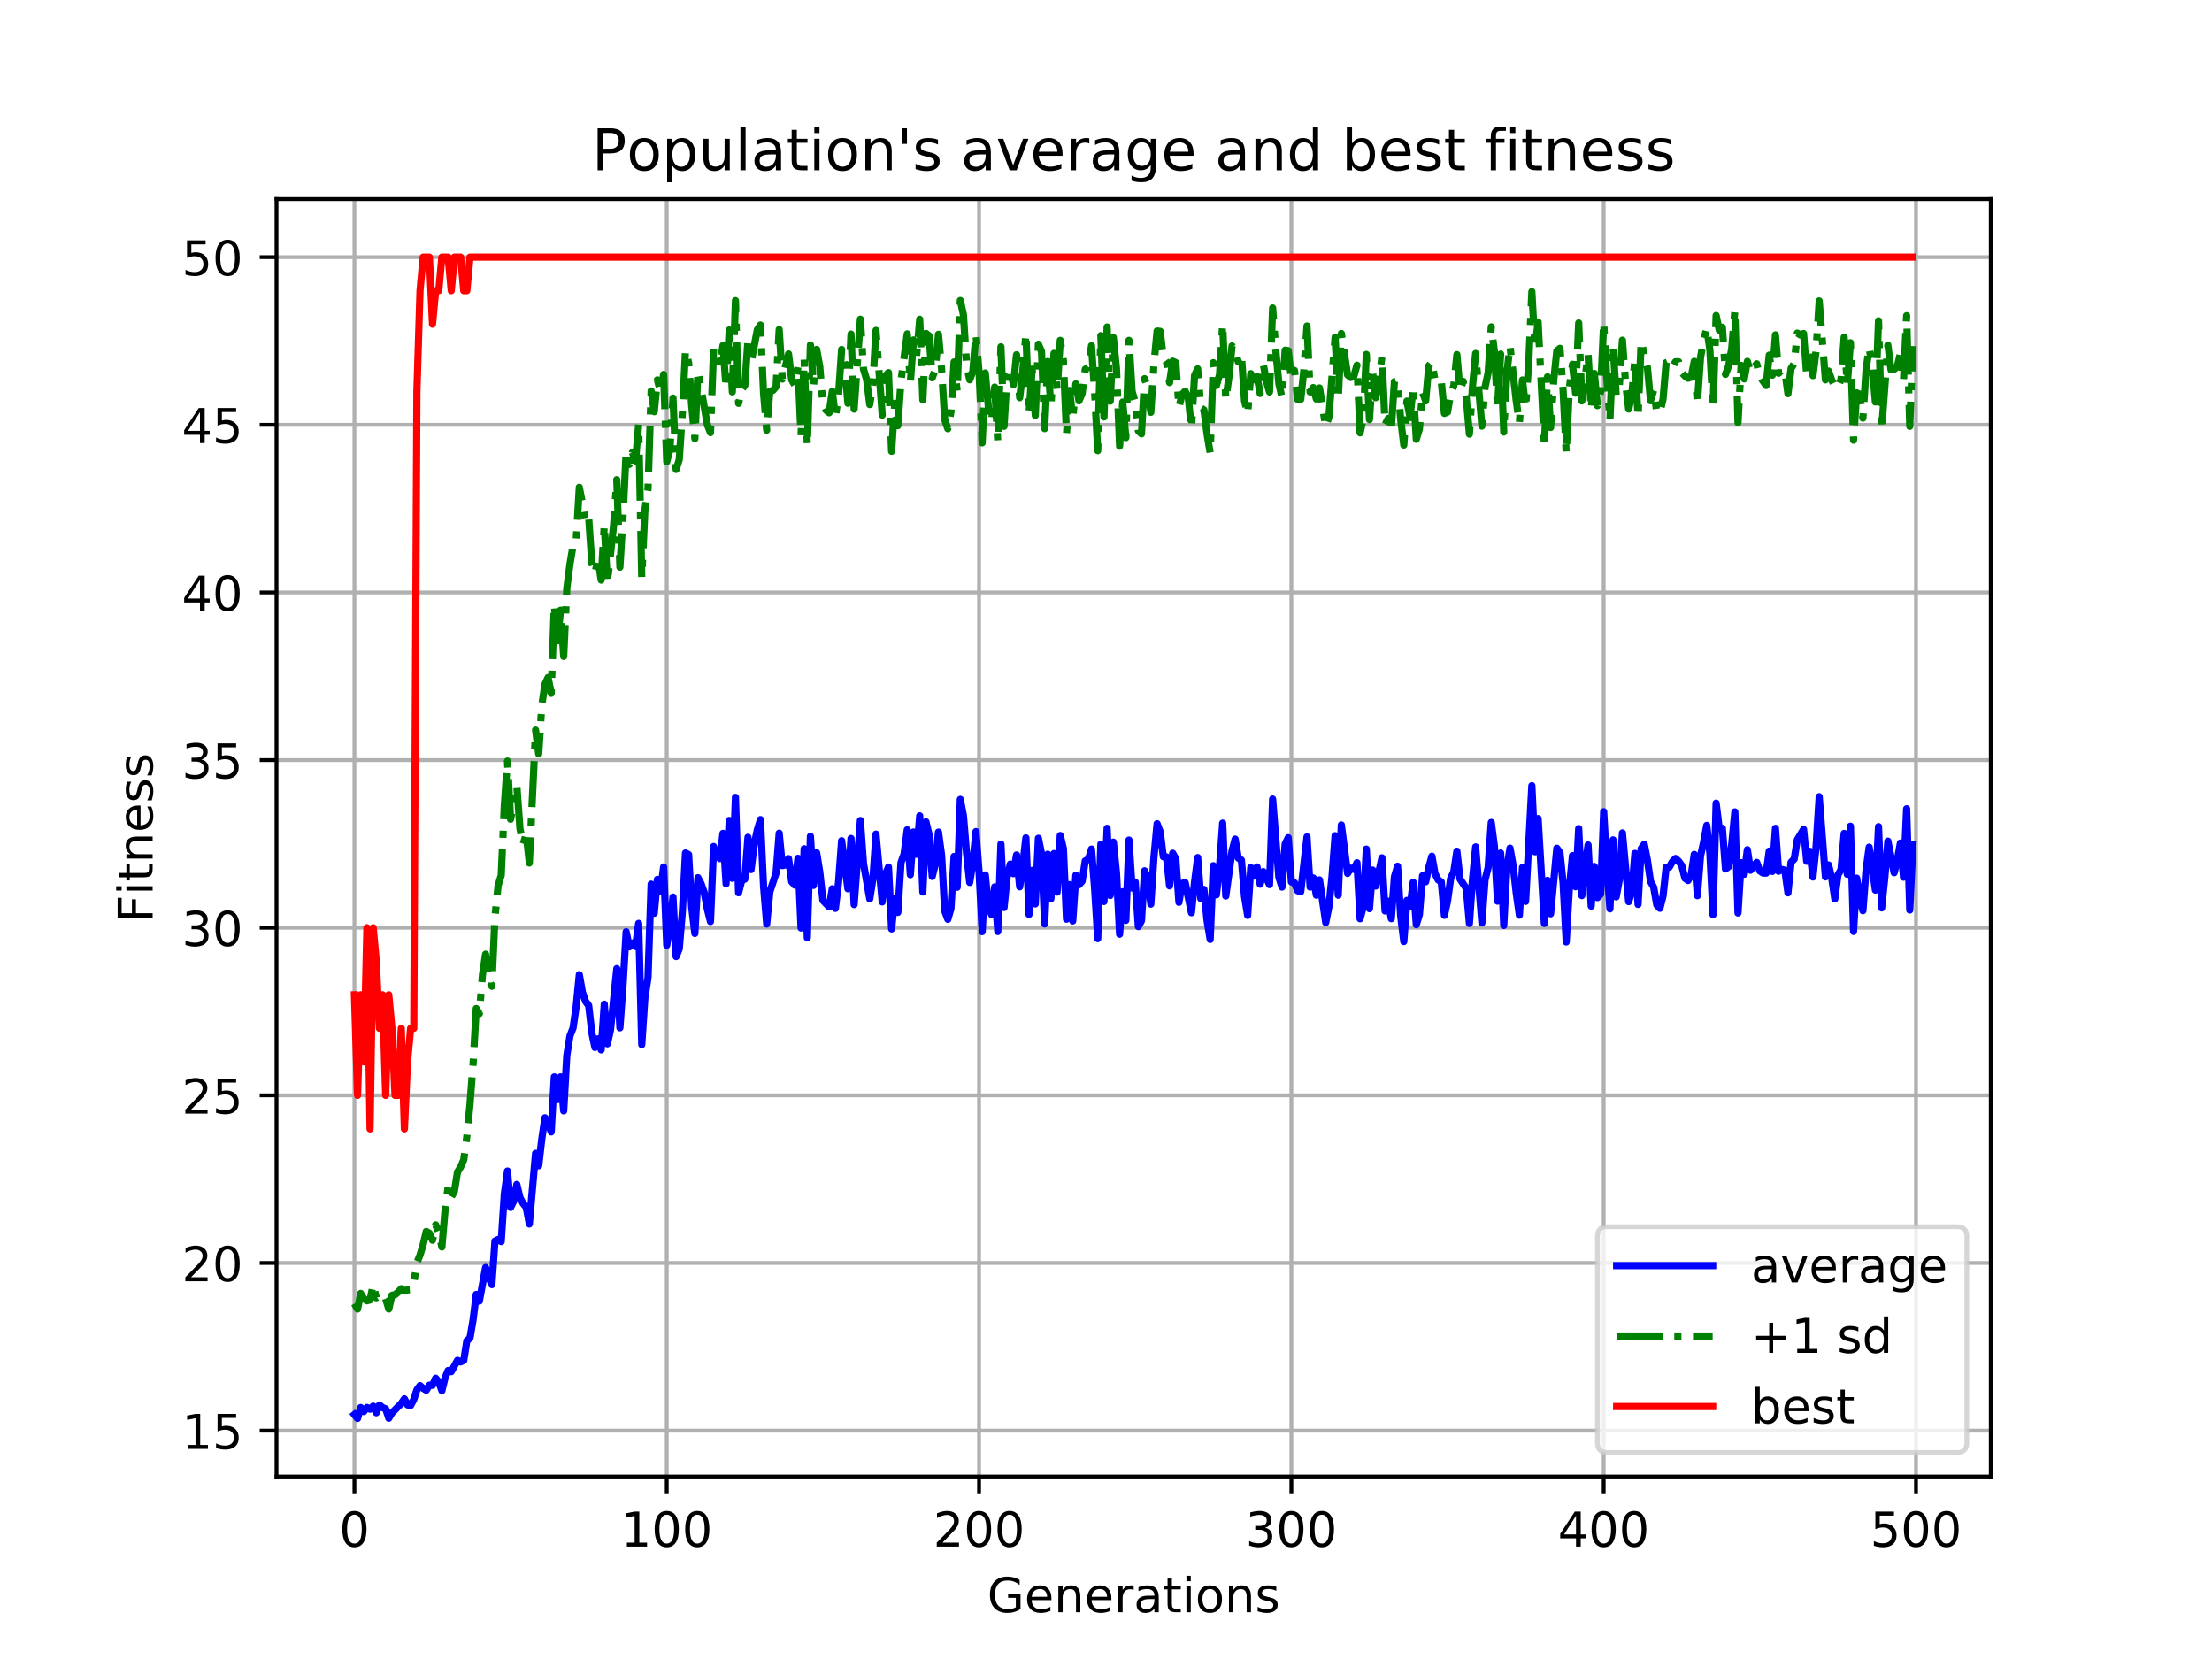 <?xml version="1.0" encoding="utf-8" standalone="no"?>
<!DOCTYPE svg PUBLIC "-//W3C//DTD SVG 1.1//EN"
  "http://www.w3.org/Graphics/SVG/1.1/DTD/svg11.dtd">
<!-- Created with matplotlib (https://matplotlib.org/) -->
<svg height="345.6pt" version="1.1" viewBox="0 0 460.8 345.6" width="460.8pt" xmlns="http://www.w3.org/2000/svg" xmlns:xlink="http://www.w3.org/1999/xlink">
 <defs>
  <style type="text/css">
*{stroke-linecap:butt;stroke-linejoin:round;}
  </style>
 </defs>
 <g id="figure_1">
  <g id="patch_1">
   <path d="M 0 345.6 
L 460.8 345.6 
L 460.8 0 
L 0 0 
z
" style="fill:#ffffff;"/>
  </g>
  <g id="axes_1">
   <g id="patch_2">
    <path d="M 57.6 307.584 
L 414.72 307.584 
L 414.72 41.472 
L 57.6 41.472 
z
" style="fill:#ffffff;"/>
   </g>
   <g id="matplotlib.axis_1">
    <g id="xtick_1">
     <g id="line2d_1">
      <path clip-path="url(#p599fafe778)" d="M 73.833 307.584 
L 73.833 41.472 
" style="fill:none;stroke:#b0b0b0;stroke-linecap:square;stroke-width:0.8;"/>
     </g>
     <g id="line2d_2">
      <defs>
       <path d="M 0 0 
L 0 3.5 
" id="mb9c6b628a4" style="stroke:#000000;stroke-width:0.8;"/>
      </defs>
      <g>
       <use style="stroke:#000000;stroke-width:0.8;" x="73.833" xlink:href="#mb9c6b628a4" y="307.584"/>
      </g>
     </g>
     <g id="text_1">
      <!-- 0 -->
      <defs>
       <path d="M 31.781 66.406 
Q 24.172 66.406 20.328 58.906 
Q 16.5 51.422 16.5 36.375 
Q 16.5 21.391 20.328 13.891 
Q 24.172 6.391 31.781 6.391 
Q 39.453 6.391 43.281 13.891 
Q 47.125 21.391 47.125 36.375 
Q 47.125 51.422 43.281 58.906 
Q 39.453 66.406 31.781 66.406 
z
M 31.781 74.219 
Q 44.047 74.219 50.516 64.516 
Q 56.984 54.828 56.984 36.375 
Q 56.984 17.969 50.516 8.266 
Q 44.047 -1.422 31.781 -1.422 
Q 19.531 -1.422 13.062 8.266 
Q 6.594 17.969 6.594 36.375 
Q 6.594 54.828 13.062 64.516 
Q 19.531 74.219 31.781 74.219 
z
" id="DejaVuSans-48"/>
      </defs>
      <g transform="translate(70.651 322.182)scale(0.1 -0.1)">
       <use xlink:href="#DejaVuSans-48"/>
      </g>
     </g>
    </g>
    <g id="xtick_2">
     <g id="line2d_3">
      <path clip-path="url(#p599fafe778)" d="M 138.894 307.584 
L 138.894 41.472 
" style="fill:none;stroke:#b0b0b0;stroke-linecap:square;stroke-width:0.8;"/>
     </g>
     <g id="line2d_4">
      <g>
       <use style="stroke:#000000;stroke-width:0.8;" x="138.894" xlink:href="#mb9c6b628a4" y="307.584"/>
      </g>
     </g>
     <g id="text_2">
      <!-- 100 -->
      <defs>
       <path d="M 12.406 8.297 
L 28.516 8.297 
L 28.516 63.922 
L 10.984 60.406 
L 10.984 69.391 
L 28.422 72.906 
L 38.281 72.906 
L 38.281 8.297 
L 54.391 8.297 
L 54.391 0 
L 12.406 0 
z
" id="DejaVuSans-49"/>
      </defs>
      <g transform="translate(129.35 322.182)scale(0.1 -0.1)">
       <use xlink:href="#DejaVuSans-49"/>
       <use x="63.623" xlink:href="#DejaVuSans-48"/>
       <use x="127.246" xlink:href="#DejaVuSans-48"/>
      </g>
     </g>
    </g>
    <g id="xtick_3">
     <g id="line2d_5">
      <path clip-path="url(#p599fafe778)" d="M 203.955 307.584 
L 203.955 41.472 
" style="fill:none;stroke:#b0b0b0;stroke-linecap:square;stroke-width:0.8;"/>
     </g>
     <g id="line2d_6">
      <g>
       <use style="stroke:#000000;stroke-width:0.8;" x="203.955" xlink:href="#mb9c6b628a4" y="307.584"/>
      </g>
     </g>
     <g id="text_3">
      <!-- 200 -->
      <defs>
       <path d="M 19.188 8.297 
L 53.609 8.297 
L 53.609 0 
L 7.328 0 
L 7.328 8.297 
Q 12.938 14.109 22.625 23.891 
Q 32.328 33.688 34.812 36.531 
Q 39.547 41.844 41.422 45.531 
Q 43.312 49.219 43.312 52.781 
Q 43.312 58.594 39.234 62.25 
Q 35.156 65.922 28.609 65.922 
Q 23.969 65.922 18.812 64.312 
Q 13.672 62.703 7.812 59.422 
L 7.812 69.391 
Q 13.766 71.781 18.938 73 
Q 24.125 74.219 28.422 74.219 
Q 39.75 74.219 46.484 68.547 
Q 53.219 62.891 53.219 53.422 
Q 53.219 48.922 51.531 44.891 
Q 49.859 40.875 45.406 35.406 
Q 44.188 33.984 37.641 27.219 
Q 31.109 20.453 19.188 8.297 
z
" id="DejaVuSans-50"/>
      </defs>
      <g transform="translate(194.411 322.182)scale(0.1 -0.1)">
       <use xlink:href="#DejaVuSans-50"/>
       <use x="63.623" xlink:href="#DejaVuSans-48"/>
       <use x="127.246" xlink:href="#DejaVuSans-48"/>
      </g>
     </g>
    </g>
    <g id="xtick_4">
     <g id="line2d_7">
      <path clip-path="url(#p599fafe778)" d="M 269.016 307.584 
L 269.016 41.472 
" style="fill:none;stroke:#b0b0b0;stroke-linecap:square;stroke-width:0.8;"/>
     </g>
     <g id="line2d_8">
      <g>
       <use style="stroke:#000000;stroke-width:0.8;" x="269.016" xlink:href="#mb9c6b628a4" y="307.584"/>
      </g>
     </g>
     <g id="text_4">
      <!-- 300 -->
      <defs>
       <path d="M 40.578 39.312 
Q 47.656 37.797 51.625 33 
Q 55.609 28.219 55.609 21.188 
Q 55.609 10.406 48.188 4.484 
Q 40.766 -1.422 27.094 -1.422 
Q 22.516 -1.422 17.656 -0.516 
Q 12.797 0.391 7.625 2.203 
L 7.625 11.719 
Q 11.719 9.328 16.594 8.109 
Q 21.484 6.891 26.812 6.891 
Q 36.078 6.891 40.938 10.547 
Q 45.797 14.203 45.797 21.188 
Q 45.797 27.641 41.281 31.266 
Q 36.766 34.906 28.719 34.906 
L 20.219 34.906 
L 20.219 43.016 
L 29.109 43.016 
Q 36.375 43.016 40.234 45.922 
Q 44.094 48.828 44.094 54.297 
Q 44.094 59.906 40.109 62.906 
Q 36.141 65.922 28.719 65.922 
Q 24.656 65.922 20.016 65.031 
Q 15.375 64.156 9.812 62.312 
L 9.812 71.094 
Q 15.438 72.656 20.344 73.438 
Q 25.25 74.219 29.594 74.219 
Q 40.828 74.219 47.359 69.109 
Q 53.906 64.016 53.906 55.328 
Q 53.906 49.266 50.438 45.094 
Q 46.969 40.922 40.578 39.312 
z
" id="DejaVuSans-51"/>
      </defs>
      <g transform="translate(259.472 322.182)scale(0.1 -0.1)">
       <use xlink:href="#DejaVuSans-51"/>
       <use x="63.623" xlink:href="#DejaVuSans-48"/>
       <use x="127.246" xlink:href="#DejaVuSans-48"/>
      </g>
     </g>
    </g>
    <g id="xtick_5">
     <g id="line2d_9">
      <path clip-path="url(#p599fafe778)" d="M 334.077 307.584 
L 334.077 41.472 
" style="fill:none;stroke:#b0b0b0;stroke-linecap:square;stroke-width:0.8;"/>
     </g>
     <g id="line2d_10">
      <g>
       <use style="stroke:#000000;stroke-width:0.8;" x="334.077" xlink:href="#mb9c6b628a4" y="307.584"/>
      </g>
     </g>
     <g id="text_5">
      <!-- 400 -->
      <defs>
       <path d="M 37.797 64.312 
L 12.891 25.391 
L 37.797 25.391 
z
M 35.203 72.906 
L 47.609 72.906 
L 47.609 25.391 
L 58.016 25.391 
L 58.016 17.188 
L 47.609 17.188 
L 47.609 0 
L 37.797 0 
L 37.797 17.188 
L 4.891 17.188 
L 4.891 26.703 
z
" id="DejaVuSans-52"/>
      </defs>
      <g transform="translate(324.533 322.182)scale(0.1 -0.1)">
       <use xlink:href="#DejaVuSans-52"/>
       <use x="63.623" xlink:href="#DejaVuSans-48"/>
       <use x="127.246" xlink:href="#DejaVuSans-48"/>
      </g>
     </g>
    </g>
    <g id="xtick_6">
     <g id="line2d_11">
      <path clip-path="url(#p599fafe778)" d="M 399.138 307.584 
L 399.138 41.472 
" style="fill:none;stroke:#b0b0b0;stroke-linecap:square;stroke-width:0.8;"/>
     </g>
     <g id="line2d_12">
      <g>
       <use style="stroke:#000000;stroke-width:0.8;" x="399.138" xlink:href="#mb9c6b628a4" y="307.584"/>
      </g>
     </g>
     <g id="text_6">
      <!-- 500 -->
      <defs>
       <path d="M 10.797 72.906 
L 49.516 72.906 
L 49.516 64.594 
L 19.828 64.594 
L 19.828 46.734 
Q 21.969 47.469 24.109 47.828 
Q 26.266 48.188 28.422 48.188 
Q 40.625 48.188 47.75 41.5 
Q 54.891 34.812 54.891 23.391 
Q 54.891 11.625 47.562 5.094 
Q 40.234 -1.422 26.906 -1.422 
Q 22.312 -1.422 17.547 -0.641 
Q 12.797 0.141 7.719 1.703 
L 7.719 11.625 
Q 12.109 9.234 16.797 8.062 
Q 21.484 6.891 26.703 6.891 
Q 35.156 6.891 40.078 11.328 
Q 45.016 15.766 45.016 23.391 
Q 45.016 31 40.078 35.438 
Q 35.156 39.891 26.703 39.891 
Q 22.75 39.891 18.812 39.016 
Q 14.891 38.141 10.797 36.281 
z
" id="DejaVuSans-53"/>
      </defs>
      <g transform="translate(389.594 322.182)scale(0.1 -0.1)">
       <use xlink:href="#DejaVuSans-53"/>
       <use x="63.623" xlink:href="#DejaVuSans-48"/>
       <use x="127.246" xlink:href="#DejaVuSans-48"/>
      </g>
     </g>
    </g>
    <g id="text_7">
     <!-- Generations -->
     <defs>
      <path d="M 59.516 10.406 
L 59.516 29.984 
L 43.406 29.984 
L 43.406 38.094 
L 69.281 38.094 
L 69.281 6.781 
Q 63.578 2.734 56.688 0.656 
Q 49.812 -1.422 42 -1.422 
Q 24.906 -1.422 15.25 8.562 
Q 5.609 18.562 5.609 36.375 
Q 5.609 54.25 15.25 64.234 
Q 24.906 74.219 42 74.219 
Q 49.125 74.219 55.547 72.453 
Q 61.969 70.703 67.391 67.281 
L 67.391 56.781 
Q 61.922 61.422 55.766 63.766 
Q 49.609 66.109 42.828 66.109 
Q 29.438 66.109 22.719 58.641 
Q 16.016 51.172 16.016 36.375 
Q 16.016 21.625 22.719 14.156 
Q 29.438 6.688 42.828 6.688 
Q 48.047 6.688 52.141 7.594 
Q 56.25 8.5 59.516 10.406 
z
" id="DejaVuSans-71"/>
      <path d="M 56.203 29.594 
L 56.203 25.203 
L 14.891 25.203 
Q 15.484 15.922 20.484 11.062 
Q 25.484 6.203 34.422 6.203 
Q 39.594 6.203 44.453 7.469 
Q 49.312 8.734 54.109 11.281 
L 54.109 2.781 
Q 49.266 0.734 44.188 -0.344 
Q 39.109 -1.422 33.891 -1.422 
Q 20.797 -1.422 13.156 6.188 
Q 5.516 13.812 5.516 26.812 
Q 5.516 40.234 12.766 48.109 
Q 20.016 56 32.328 56 
Q 43.359 56 49.781 48.891 
Q 56.203 41.797 56.203 29.594 
z
M 47.219 32.234 
Q 47.125 39.594 43.094 43.984 
Q 39.062 48.391 32.422 48.391 
Q 24.906 48.391 20.391 44.141 
Q 15.875 39.891 15.188 32.172 
z
" id="DejaVuSans-101"/>
      <path d="M 54.891 33.016 
L 54.891 0 
L 45.906 0 
L 45.906 32.719 
Q 45.906 40.484 42.875 44.328 
Q 39.844 48.188 33.797 48.188 
Q 26.516 48.188 22.312 43.547 
Q 18.109 38.922 18.109 30.906 
L 18.109 0 
L 9.078 0 
L 9.078 54.688 
L 18.109 54.688 
L 18.109 46.188 
Q 21.344 51.125 25.703 53.562 
Q 30.078 56 35.797 56 
Q 45.219 56 50.047 50.172 
Q 54.891 44.344 54.891 33.016 
z
" id="DejaVuSans-110"/>
      <path d="M 41.109 46.297 
Q 39.594 47.172 37.812 47.578 
Q 36.031 48 33.891 48 
Q 26.266 48 22.188 43.047 
Q 18.109 38.094 18.109 28.812 
L 18.109 0 
L 9.078 0 
L 9.078 54.688 
L 18.109 54.688 
L 18.109 46.188 
Q 20.953 51.172 25.484 53.578 
Q 30.031 56 36.531 56 
Q 37.453 56 38.578 55.875 
Q 39.703 55.766 41.062 55.516 
z
" id="DejaVuSans-114"/>
      <path d="M 34.281 27.484 
Q 23.391 27.484 19.188 25 
Q 14.984 22.516 14.984 16.5 
Q 14.984 11.719 18.141 8.906 
Q 21.297 6.109 26.703 6.109 
Q 34.188 6.109 38.703 11.406 
Q 43.219 16.703 43.219 25.484 
L 43.219 27.484 
z
M 52.203 31.203 
L 52.203 0 
L 43.219 0 
L 43.219 8.297 
Q 40.141 3.328 35.547 0.953 
Q 30.953 -1.422 24.312 -1.422 
Q 15.922 -1.422 10.953 3.297 
Q 6 8.016 6 15.922 
Q 6 25.141 12.172 29.828 
Q 18.359 34.516 30.609 34.516 
L 43.219 34.516 
L 43.219 35.406 
Q 43.219 41.609 39.141 45 
Q 35.062 48.391 27.688 48.391 
Q 23 48.391 18.547 47.266 
Q 14.109 46.141 10.016 43.891 
L 10.016 52.203 
Q 14.938 54.109 19.578 55.047 
Q 24.219 56 28.609 56 
Q 40.484 56 46.344 49.844 
Q 52.203 43.703 52.203 31.203 
z
" id="DejaVuSans-97"/>
      <path d="M 18.312 70.219 
L 18.312 54.688 
L 36.812 54.688 
L 36.812 47.703 
L 18.312 47.703 
L 18.312 18.016 
Q 18.312 11.328 20.141 9.422 
Q 21.969 7.516 27.594 7.516 
L 36.812 7.516 
L 36.812 0 
L 27.594 0 
Q 17.188 0 13.234 3.875 
Q 9.281 7.766 9.281 18.016 
L 9.281 47.703 
L 2.688 47.703 
L 2.688 54.688 
L 9.281 54.688 
L 9.281 70.219 
z
" id="DejaVuSans-116"/>
      <path d="M 9.422 54.688 
L 18.406 54.688 
L 18.406 0 
L 9.422 0 
z
M 9.422 75.984 
L 18.406 75.984 
L 18.406 64.594 
L 9.422 64.594 
z
" id="DejaVuSans-105"/>
      <path d="M 30.609 48.391 
Q 23.391 48.391 19.188 42.75 
Q 14.984 37.109 14.984 27.297 
Q 14.984 17.484 19.156 11.844 
Q 23.344 6.203 30.609 6.203 
Q 37.797 6.203 41.984 11.859 
Q 46.188 17.531 46.188 27.297 
Q 46.188 37.016 41.984 42.703 
Q 37.797 48.391 30.609 48.391 
z
M 30.609 56 
Q 42.328 56 49.016 48.375 
Q 55.719 40.766 55.719 27.297 
Q 55.719 13.875 49.016 6.219 
Q 42.328 -1.422 30.609 -1.422 
Q 18.844 -1.422 12.172 6.219 
Q 5.516 13.875 5.516 27.297 
Q 5.516 40.766 12.172 48.375 
Q 18.844 56 30.609 56 
z
" id="DejaVuSans-111"/>
      <path d="M 44.281 53.078 
L 44.281 44.578 
Q 40.484 46.531 36.375 47.5 
Q 32.281 48.484 27.875 48.484 
Q 21.188 48.484 17.844 46.438 
Q 14.5 44.391 14.5 40.281 
Q 14.5 37.156 16.891 35.375 
Q 19.281 33.594 26.516 31.984 
L 29.594 31.297 
Q 39.156 29.25 43.188 25.516 
Q 47.219 21.781 47.219 15.094 
Q 47.219 7.469 41.188 3.016 
Q 35.156 -1.422 24.609 -1.422 
Q 20.219 -1.422 15.453 -0.562 
Q 10.688 0.297 5.422 2 
L 5.422 11.281 
Q 10.406 8.688 15.234 7.391 
Q 20.062 6.109 24.812 6.109 
Q 31.156 6.109 34.562 8.281 
Q 37.984 10.453 37.984 14.406 
Q 37.984 18.062 35.516 20.016 
Q 33.062 21.969 24.703 23.781 
L 21.578 24.516 
Q 13.234 26.266 9.516 29.906 
Q 5.812 33.547 5.812 39.891 
Q 5.812 47.609 11.281 51.797 
Q 16.75 56 26.812 56 
Q 31.781 56 36.172 55.266 
Q 40.578 54.547 44.281 53.078 
z
" id="DejaVuSans-115"/>
     </defs>
     <g transform="translate(205.662 335.861)scale(0.1 -0.1)">
      <use xlink:href="#DejaVuSans-71"/>
      <use x="77.49" xlink:href="#DejaVuSans-101"/>
      <use x="139.014" xlink:href="#DejaVuSans-110"/>
      <use x="202.393" xlink:href="#DejaVuSans-101"/>
      <use x="263.916" xlink:href="#DejaVuSans-114"/>
      <use x="305.029" xlink:href="#DejaVuSans-97"/>
      <use x="366.309" xlink:href="#DejaVuSans-116"/>
      <use x="405.518" xlink:href="#DejaVuSans-105"/>
      <use x="433.301" xlink:href="#DejaVuSans-111"/>
      <use x="494.482" xlink:href="#DejaVuSans-110"/>
      <use x="557.861" xlink:href="#DejaVuSans-115"/>
     </g>
    </g>
   </g>
   <g id="matplotlib.axis_2">
    <g id="ytick_1">
     <g id="line2d_13">
      <path clip-path="url(#p599fafe778)" d="M 57.6 298.033 
L 414.72 298.033 
" style="fill:none;stroke:#b0b0b0;stroke-linecap:square;stroke-width:0.8;"/>
     </g>
     <g id="line2d_14">
      <defs>
       <path d="M 0 0 
L -3.5 0 
" id="mfb515bf877" style="stroke:#000000;stroke-width:0.8;"/>
      </defs>
      <g>
       <use style="stroke:#000000;stroke-width:0.8;" x="57.6" xlink:href="#mfb515bf877" y="298.033"/>
      </g>
     </g>
     <g id="text_8">
      <!-- 15 -->
      <g transform="translate(37.875 301.832)scale(0.1 -0.1)">
       <use xlink:href="#DejaVuSans-49"/>
       <use x="63.623" xlink:href="#DejaVuSans-53"/>
      </g>
     </g>
    </g>
    <g id="ytick_2">
     <g id="line2d_15">
      <path clip-path="url(#p599fafe778)" d="M 57.6 263.109 
L 414.72 263.109 
" style="fill:none;stroke:#b0b0b0;stroke-linecap:square;stroke-width:0.8;"/>
     </g>
     <g id="line2d_16">
      <g>
       <use style="stroke:#000000;stroke-width:0.8;" x="57.6" xlink:href="#mfb515bf877" y="263.109"/>
      </g>
     </g>
     <g id="text_9">
      <!-- 20 -->
      <g transform="translate(37.875 266.908)scale(0.1 -0.1)">
       <use xlink:href="#DejaVuSans-50"/>
       <use x="63.623" xlink:href="#DejaVuSans-48"/>
      </g>
     </g>
    </g>
    <g id="ytick_3">
     <g id="line2d_17">
      <path clip-path="url(#p599fafe778)" d="M 57.6 228.186 
L 414.72 228.186 
" style="fill:none;stroke:#b0b0b0;stroke-linecap:square;stroke-width:0.8;"/>
     </g>
     <g id="line2d_18">
      <g>
       <use style="stroke:#000000;stroke-width:0.8;" x="57.6" xlink:href="#mfb515bf877" y="228.186"/>
      </g>
     </g>
     <g id="text_10">
      <!-- 25 -->
      <g transform="translate(37.875 231.985)scale(0.1 -0.1)">
       <use xlink:href="#DejaVuSans-50"/>
       <use x="63.623" xlink:href="#DejaVuSans-53"/>
      </g>
     </g>
    </g>
    <g id="ytick_4">
     <g id="line2d_19">
      <path clip-path="url(#p599fafe778)" d="M 57.6 193.262 
L 414.72 193.262 
" style="fill:none;stroke:#b0b0b0;stroke-linecap:square;stroke-width:0.8;"/>
     </g>
     <g id="line2d_20">
      <g>
       <use style="stroke:#000000;stroke-width:0.8;" x="57.6" xlink:href="#mfb515bf877" y="193.262"/>
      </g>
     </g>
     <g id="text_11">
      <!-- 30 -->
      <g transform="translate(37.875 197.061)scale(0.1 -0.1)">
       <use xlink:href="#DejaVuSans-51"/>
       <use x="63.623" xlink:href="#DejaVuSans-48"/>
      </g>
     </g>
    </g>
    <g id="ytick_5">
     <g id="line2d_21">
      <path clip-path="url(#p599fafe778)" d="M 57.6 158.339 
L 414.72 158.339 
" style="fill:none;stroke:#b0b0b0;stroke-linecap:square;stroke-width:0.8;"/>
     </g>
     <g id="line2d_22">
      <g>
       <use style="stroke:#000000;stroke-width:0.8;" x="57.6" xlink:href="#mfb515bf877" y="158.339"/>
      </g>
     </g>
     <g id="text_12">
      <!-- 35 -->
      <g transform="translate(37.875 162.138)scale(0.1 -0.1)">
       <use xlink:href="#DejaVuSans-51"/>
       <use x="63.623" xlink:href="#DejaVuSans-53"/>
      </g>
     </g>
    </g>
    <g id="ytick_6">
     <g id="line2d_23">
      <path clip-path="url(#p599fafe778)" d="M 57.6 123.415 
L 414.72 123.415 
" style="fill:none;stroke:#b0b0b0;stroke-linecap:square;stroke-width:0.8;"/>
     </g>
     <g id="line2d_24">
      <g>
       <use style="stroke:#000000;stroke-width:0.8;" x="57.6" xlink:href="#mfb515bf877" y="123.415"/>
      </g>
     </g>
     <g id="text_13">
      <!-- 40 -->
      <g transform="translate(37.875 127.214)scale(0.1 -0.1)">
       <use xlink:href="#DejaVuSans-52"/>
       <use x="63.623" xlink:href="#DejaVuSans-48"/>
      </g>
     </g>
    </g>
    <g id="ytick_7">
     <g id="line2d_25">
      <path clip-path="url(#p599fafe778)" d="M 57.6 88.492 
L 414.72 88.492 
" style="fill:none;stroke:#b0b0b0;stroke-linecap:square;stroke-width:0.8;"/>
     </g>
     <g id="line2d_26">
      <g>
       <use style="stroke:#000000;stroke-width:0.8;" x="57.6" xlink:href="#mfb515bf877" y="88.492"/>
      </g>
     </g>
     <g id="text_14">
      <!-- 45 -->
      <g transform="translate(37.875 92.291)scale(0.1 -0.1)">
       <use xlink:href="#DejaVuSans-52"/>
       <use x="63.623" xlink:href="#DejaVuSans-53"/>
      </g>
     </g>
    </g>
    <g id="ytick_8">
     <g id="line2d_27">
      <path clip-path="url(#p599fafe778)" d="M 57.6 53.568 
L 414.72 53.568 
" style="fill:none;stroke:#b0b0b0;stroke-linecap:square;stroke-width:0.8;"/>
     </g>
     <g id="line2d_28">
      <g>
       <use style="stroke:#000000;stroke-width:0.8;" x="57.6" xlink:href="#mfb515bf877" y="53.568"/>
      </g>
     </g>
     <g id="text_15">
      <!-- 50 -->
      <g transform="translate(37.875 57.367)scale(0.1 -0.1)">
       <use xlink:href="#DejaVuSans-53"/>
       <use x="63.623" xlink:href="#DejaVuSans-48"/>
      </g>
     </g>
    </g>
    <g id="text_16">
     <!-- Fitness -->
     <defs>
      <path d="M 9.812 72.906 
L 51.703 72.906 
L 51.703 64.594 
L 19.672 64.594 
L 19.672 43.109 
L 48.578 43.109 
L 48.578 34.812 
L 19.672 34.812 
L 19.672 0 
L 9.812 0 
z
" id="DejaVuSans-70"/>
     </defs>
     <g transform="translate(31.795 192.202)rotate(-90)scale(0.1 -0.1)">
      <use xlink:href="#DejaVuSans-70"/>
      <use x="57.41" xlink:href="#DejaVuSans-105"/>
      <use x="85.193" xlink:href="#DejaVuSans-116"/>
      <use x="124.402" xlink:href="#DejaVuSans-110"/>
      <use x="187.781" xlink:href="#DejaVuSans-101"/>
      <use x="249.305" xlink:href="#DejaVuSans-115"/>
      <use x="301.404" xlink:href="#DejaVuSans-115"/>
     </g>
    </g>
   </g>
   <g id="line2d_29">
    <path clip-path="url(#p599fafe778)" d="M 73.833 294.68 
L 74.483 295.488 
L 75.134 293.209 
L 75.785 294.054 
L 76.435 293.193 
L 77.086 293.564 
L 77.736 292.924 
L 78.387 294.298 
L 79.038 292.692 
L 79.688 293.228 
L 80.339 293.478 
L 80.989 295.442 
L 81.64 294.342 
L 83.592 292.368 
L 84.242 291.408 
L 84.893 292.663 
L 85.544 292.772 
L 86.194 291.536 
L 86.845 289.53 
L 87.496 288.65 
L 88.146 289.23 
L 88.797 289.61 
L 89.447 288.556 
L 90.098 288.587 
L 90.749 287.11 
L 91.399 287.876 
L 92.05 289.701 
L 92.7 287.069 
L 93.351 285.503 
L 94.002 285.739 
L 95.303 283.385 
L 95.953 283.719 
L 96.604 283.401 
L 97.255 279.302 
L 97.905 278.737 
L 98.556 274.905 
L 99.207 269.654 
L 99.857 271.037 
L 101.158 264.046 
L 101.809 266.093 
L 102.46 267.612 
L 103.11 258.528 
L 103.761 258.216 
L 104.411 258.64 
L 105.062 248.702 
L 105.713 243.954 
L 106.363 251.526 
L 107.014 250.217 
L 107.664 246.741 
L 108.315 249.491 
L 108.966 250.702 
L 109.616 251.497 
L 110.267 254.981 
L 111.568 240.264 
L 112.219 242.854 
L 112.869 237.231 
L 113.52 232.854 
L 114.171 233.899 
L 114.821 235.797 
L 115.472 224.336 
L 116.122 229.076 
L 116.773 224.334 
L 117.424 231.416 
L 118.074 219.888 
L 118.725 215.805 
L 119.375 214.146 
L 120.026 209.67 
L 120.677 203.037 
L 121.327 206.689 
L 121.978 208.597 
L 122.629 209.472 
L 123.279 215.107 
L 123.93 218.205 
L 124.58 216.411 
L 125.231 218.704 
L 125.882 209.187 
L 126.532 217.447 
L 127.183 214.478 
L 128.484 201.783 
L 129.135 214.111 
L 129.785 205.258 
L 130.436 194.1 
L 131.086 197.243 
L 131.737 196.44 
L 132.388 197.183 
L 133.038 192.354 
L 133.689 217.613 
L 134.339 207.878 
L 134.99 203.669 
L 135.641 184.182 
L 136.291 190.241 
L 136.942 183.196 
L 137.593 185.631 
L 138.243 180.599 
L 138.894 196.903 
L 139.544 193.332 
L 140.195 186.871 
L 140.846 199.266 
L 141.496 197.673 
L 142.147 189.962 
L 142.797 177.69 
L 143.448 178.021 
L 144.099 189.054 
L 144.749 194.45 
L 145.4 182.837 
L 146.05 184.095 
L 146.701 185.946 
L 147.352 189.403 
L 148.002 191.97 
L 148.653 176.342 
L 149.304 178.245 
L 149.954 178.856 
L 150.605 173.6 
L 151.255 184.112 
L 151.906 170.911 
L 152.557 182.977 
L 153.207 166.109 
L 153.858 185.981 
L 154.508 183.449 
L 155.159 183.134 
L 155.81 174.421 
L 156.46 181.144 
L 157.111 175.992 
L 157.761 172.867 
L 158.412 170.736 
L 159.063 184.619 
L 159.713 192.494 
L 160.364 185.788 
L 161.665 181.894 
L 162.316 173.565 
L 162.966 180.323 
L 163.617 180.183 
L 164.268 178.874 
L 164.918 183.676 
L 165.569 184.392 
L 166.219 178.804 
L 166.87 193.314 
L 167.521 176.813 
L 168.171 195.358 
L 168.822 174.229 
L 169.472 184.444 
L 170.123 177.651 
L 170.774 181.667 
L 171.424 187.57 
L 172.725 188.932 
L 173.376 185.142 
L 174.027 189.228 
L 174.677 183.868 
L 175.328 175.137 
L 176.629 185.142 
L 177.28 174.665 
L 177.93 188.443 
L 179.232 170.929 
L 179.882 179.904 
L 181.183 187.255 
L 181.834 183.187 
L 182.485 173.757 
L 183.786 187.884 
L 184.436 182.139 
L 185.087 180.62 
L 185.738 193.507 
L 186.388 187.116 
L 187.039 190.067 
L 187.69 179.712 
L 188.34 177.896 
L 188.991 172.867 
L 189.641 182.226 
L 190.292 173.321 
L 190.943 177.966 
L 191.593 169.951 
L 192.244 185.823 
L 192.894 171.208 
L 193.545 173.88 
L 194.196 182.593 
L 194.846 179.991 
L 195.497 173.338 
L 196.147 178.14 
L 196.798 189.752 
L 197.449 191.498 
L 198.099 189.281 
L 198.75 178.42 
L 199.401 184.828 
L 200.051 166.528 
L 200.702 169.951 
L 201.352 177.791 
L 202.003 183.833 
L 202.654 179.799 
L 203.304 173.233 
L 203.955 181.633 
L 204.605 194.065 
L 205.256 182.261 
L 205.907 188.949 
L 206.557 190.521 
L 207.208 184.758 
L 207.858 194.048 
L 208.509 175.835 
L 209.16 189.054 
L 209.81 182.698 
L 210.461 180.009 
L 211.112 181.999 
L 211.762 178.105 
L 212.413 184.741 
L 213.063 180.148 
L 213.714 174.543 
L 214.365 190.486 
L 215.015 181.318 
L 215.666 188.303 
L 216.316 174.63 
L 216.967 177.826 
L 217.618 192.476 
L 218.268 177.948 
L 218.919 187.238 
L 219.569 177.808 
L 220.22 185.841 
L 220.871 174.054 
L 221.521 176.778 
L 222.172 191.481 
L 222.822 184.287 
L 223.473 191.848 
L 224.124 182.314 
L 224.774 184.304 
L 225.425 183.571 
L 226.076 179.345 
L 226.726 179.013 
L 227.377 176.883 
L 228.027 185.09 
L 228.678 195.532 
L 229.329 175.853 
L 229.979 187.797 
L 230.63 172.552 
L 231.28 186.539 
L 231.931 175.434 
L 232.582 181.807 
L 233.232 194.607 
L 233.883 185.771 
L 234.533 191.725 
L 235.184 174.997 
L 235.835 184.985 
L 236.485 183.745 
L 237.136 193.018 
L 237.787 191.83 
L 238.437 181.406 
L 239.088 182.907 
L 239.738 188.338 
L 240.389 178.542 
L 241.04 171.592 
L 241.69 173.303 
L 242.341 178.472 
L 242.991 178.507 
L 243.642 184.549 
L 244.293 177.739 
L 244.943 178.891 
L 245.594 187.971 
L 246.244 184.025 
L 246.895 183.885 
L 248.196 190.136 
L 248.847 183.728 
L 249.498 178.647 
L 250.148 187.203 
L 250.799 185.282 
L 251.449 191.795 
L 252.1 195.707 
L 252.751 180.34 
L 253.401 186.417 
L 254.052 180.567 
L 254.702 171.47 
L 255.353 186.662 
L 256.654 177.267 
L 257.305 174.805 
L 257.955 178.751 
L 258.606 179.17 
L 259.257 186.784 
L 259.907 190.695 
L 260.558 180.725 
L 261.208 182.488 
L 261.859 180.602 
L 262.51 184.199 
L 263.16 181.58 
L 264.462 184.287 
L 265.112 166.458 
L 266.413 182.785 
L 267.064 184.793 
L 267.715 175.818 
L 268.365 174.508 
L 269.016 183.711 
L 269.666 183.903 
L 270.317 185.561 
L 270.968 185.754 
L 272.269 174.334 
L 272.919 184.793 
L 273.57 182.89 
L 274.221 186.487 
L 274.871 183.309 
L 276.173 192.179 
L 276.823 188.967 
L 277.474 182.68 
L 278.124 174.089 
L 278.775 186.487 
L 279.426 171.854 
L 280.727 181.947 
L 281.377 180.847 
L 282.028 181.109 
L 282.679 179.729 
L 283.329 191.394 
L 283.98 188.967 
L 284.63 176.883 
L 285.281 189.298 
L 285.932 181.248 
L 286.582 184.584 
L 287.884 178.699 
L 288.534 189.77 
L 289.185 187.727 
L 289.835 191.376 
L 290.486 182.645 
L 291.137 180.445 
L 291.787 190.8 
L 292.438 196.143 
L 293.088 187.57 
L 293.739 188.914 
L 294.39 183.798 
L 295.04 192.633 
L 295.691 190.486 
L 296.341 182.436 
L 296.992 183.693 
L 297.643 180.69 
L 298.293 178.367 
L 298.944 181.999 
L 299.595 183.291 
L 300.245 183.728 
L 300.896 190.678 
L 301.546 187.727 
L 302.197 182.995 
L 302.848 181.58 
L 303.498 177.32 
L 304.149 183.117 
L 305.45 185.073 
L 306.101 192.372 
L 306.751 183.152 
L 307.402 176.429 
L 308.703 192.267 
L 309.354 183.309 
L 310.004 180.725 
L 310.655 171.33 
L 311.305 176.272 
L 311.956 187.727 
L 312.607 177.704 
L 313.257 192.791 
L 313.908 180.829 
L 314.559 176.691 
L 315.209 180.305 
L 315.86 186.068 
L 316.51 190.643 
L 317.161 180.707 
L 317.812 187.779 
L 319.113 163.664 
L 319.763 177.442 
L 320.414 170.527 
L 321.715 192.372 
L 322.366 183.396 
L 323.016 190.363 
L 324.318 176.708 
L 324.968 177.634 
L 325.619 183.92 
L 326.27 196.231 
L 326.92 185.107 
L 327.571 178.245 
L 328.221 184.723 
L 328.872 172.605 
L 329.523 186.574 
L 330.173 180.672 
L 330.824 176.027 
L 331.474 188.757 
L 332.125 180.498 
L 332.776 186.993 
L 333.426 186.295 
L 334.077 169.095 
L 334.727 180.48 
L 335.378 189.333 
L 336.029 174.962 
L 336.679 186.836 
L 337.33 183.309 
L 337.981 173.513 
L 339.282 187.831 
L 339.932 185.666 
L 340.583 177.774 
L 341.234 188.408 
L 341.884 176.796 
L 342.535 175.87 
L 343.185 179.223 
L 343.836 183.641 
L 344.487 184.811 
L 345.137 188.513 
L 345.788 189.211 
L 346.438 186.679 
L 347.089 180.655 
L 347.74 180.637 
L 348.39 179.502 
L 349.041 178.839 
L 349.691 179.415 
L 350.342 180.323 
L 350.993 182.942 
L 351.643 183.431 
L 352.294 182.314 
L 352.945 177.983 
L 353.595 186.592 
L 354.246 178.297 
L 354.896 175.434 
L 355.547 171.941 
L 356.198 177.774 
L 356.848 190.556 
L 357.499 167.314 
L 358.149 172.622 
L 358.8 172.552 
L 359.451 181.021 
L 360.101 180.532 
L 360.752 175.853 
L 361.402 169.13 
L 362.053 190.189 
L 362.704 179.712 
L 363.354 182.121 
L 364.005 177.005 
L 364.656 181.283 
L 365.957 179.659 
L 366.607 181.44 
L 367.258 181.86 
L 367.909 181.894 
L 368.559 177.302 
L 369.21 181.528 
L 369.86 172.552 
L 370.511 181.493 
L 371.162 181.109 
L 371.812 181.283 
L 372.463 185.998 
L 373.113 179.624 
L 373.764 178.961 
L 374.415 174.927 
L 375.716 172.779 
L 376.367 179.415 
L 377.017 177.337 
L 377.668 182.698 
L 378.318 176.429 
L 378.969 165.969 
L 380.27 182.68 
L 380.921 180.183 
L 381.571 182.872 
L 382.222 187.273 
L 382.873 182.279 
L 383.523 181.144 
L 384.174 173.618 
L 384.824 182.139 
L 385.475 172.116 
L 386.126 194.03 
L 386.776 182.942 
L 387.427 187.028 
L 388.078 189.717 
L 388.728 181.213 
L 389.379 176.481 
L 390.68 185.422 
L 391.331 172.203 
L 391.981 189.124 
L 392.632 182.907 
L 393.282 175.224 
L 394.584 181.807 
L 395.234 179.205 
L 395.885 175.626 
L 396.535 182.733 
L 397.186 168.484 
L 397.837 189.578 
L 398.487 175.957 
L 398.487 175.957 
" style="fill:none;stroke:#0000ff;stroke-linecap:square;stroke-width:1.5;"/>
   </g>
   <g id="line2d_30">
    <path clip-path="url(#p599fafe778)" d="M 73.833 271.562 
L 74.483 272.701 
L 75.134 269.446 
L 75.785 270.547 
L 76.435 270.979 
L 77.086 270.798 
L 77.736 267.657 
L 78.387 270.352 
L 79.038 269.856 
L 79.688 269.69 
L 80.339 270.547 
L 80.989 272.684 
L 81.64 269.845 
L 82.291 269.707 
L 82.941 269.176 
L 83.592 268.461 
L 84.242 268.928 
L 84.893 268.709 
L 85.544 268.661 
L 86.194 267.31 
L 86.845 263.078 
L 87.496 261.441 
L 88.146 259.274 
L 88.797 256.537 
L 89.447 256.911 
L 90.098 258.362 
L 90.749 255.16 
L 91.399 256.793 
L 92.05 259.772 
L 92.7 252.228 
L 93.351 247.268 
L 94.002 249.391 
L 94.652 248.19 
L 95.303 244.162 
L 95.953 243.102 
L 96.604 241.626 
L 97.255 236.718 
L 97.905 230.024 
L 98.556 221.557 
L 99.207 210.096 
L 99.857 211.167 
L 100.508 203.041 
L 101.158 198.772 
L 101.809 204.025 
L 102.46 205.457 
L 103.11 191.03 
L 103.761 184.489 
L 104.411 182.365 
L 105.062 167.746 
L 105.713 158.541 
L 106.363 170.665 
L 107.664 163.709 
L 108.315 172.629 
L 108.966 175.913 
L 109.616 173.772 
L 110.267 179.787 
L 111.568 152.081 
L 112.219 157.05 
L 112.869 146.866 
L 113.52 142.53 
L 114.171 141.131 
L 114.821 144.425 
L 115.472 126.026 
L 116.122 133.489 
L 116.773 127.107 
L 117.424 136.737 
L 118.074 122.564 
L 118.725 117.531 
L 119.375 113.66 
L 120.026 112.63 
L 120.677 101.504 
L 121.327 104.865 
L 121.978 108.861 
L 122.629 107.815 
L 123.279 117.318 
L 123.93 119.394 
L 124.58 116.515 
L 125.231 120.828 
L 125.882 109.334 
L 126.532 121.41 
L 127.833 109.298 
L 128.484 99.927 
L 129.135 118.149 
L 129.785 107.538 
L 130.436 94.118 
L 131.086 96.749 
L 131.737 94.255 
L 132.388 96.045 
L 133.038 88.429 
L 133.689 120.341 
L 134.339 106.286 
L 134.99 101.861 
L 135.641 81.447 
L 136.291 85.76 
L 136.942 79.138 
L 137.593 81.609 
L 138.243 77.992 
L 138.894 96.189 
L 139.544 93.69 
L 140.195 82.91 
L 140.846 97.799 
L 141.496 95.768 
L 142.147 86.118 
L 142.797 73.061 
L 143.448 75.548 
L 144.099 84.523 
L 144.749 91.382 
L 145.4 77.301 
L 147.352 88.486 
L 148.002 90.12 
L 148.653 72.64 
L 149.304 72.98 
L 149.954 76.143 
L 150.605 71.965 
L 151.255 80.834 
L 151.906 68.754 
L 152.557 81.633 
L 153.207 62.623 
L 153.858 84.022 
L 154.508 81.208 
L 155.159 80.272 
L 155.81 70.845 
L 156.46 75.497 
L 157.761 68.706 
L 158.412 67.709 
L 159.063 81.9 
L 159.713 89.604 
L 160.364 81.523 
L 161.015 81.325 
L 161.665 80.559 
L 162.316 68.647 
L 162.966 78.97 
L 164.268 73.74 
L 164.918 79.124 
L 165.569 80.249 
L 166.219 76.494 
L 166.87 90.773 
L 167.521 74.85 
L 168.171 92.862 
L 168.822 71.857 
L 169.472 80.321 
L 170.123 72.788 
L 170.774 76.413 
L 171.424 84.287 
L 172.075 85.446 
L 172.725 85.985 
L 173.376 81.507 
L 174.027 86.849 
L 174.677 82.322 
L 175.328 72.798 
L 175.979 76.068 
L 176.629 84.005 
L 177.28 69.593 
L 177.93 85.229 
L 179.232 66.496 
L 179.882 76.9 
L 180.533 79.057 
L 181.183 84.275 
L 181.834 79.768 
L 182.485 68.834 
L 183.786 86.468 
L 184.436 78.327 
L 185.087 77.613 
L 185.738 94.017 
L 186.388 84.015 
L 187.039 88.674 
L 187.69 79.327 
L 188.991 69.552 
L 189.641 79.7 
L 190.292 70.824 
L 190.943 74.208 
L 191.593 66.511 
L 192.244 83.299 
L 192.894 69.454 
L 193.545 69.966 
L 194.196 78.712 
L 194.846 76.959 
L 195.497 69.644 
L 196.147 76.854 
L 196.798 87.422 
L 197.449 89.302 
L 198.099 85.787 
L 198.75 75.404 
L 199.401 81.568 
L 200.051 62.598 
L 200.702 65.586 
L 201.352 75.999 
L 202.003 79.119 
L 202.654 77.352 
L 203.304 69.583 
L 203.955 77.492 
L 204.605 92.252 
L 205.256 77.687 
L 205.907 84.973 
L 206.557 87.778 
L 207.208 80.631 
L 207.858 92.035 
L 208.509 72.24 
L 209.16 88.803 
L 209.81 77.898 
L 210.461 77.045 
L 211.112 80.124 
L 211.762 73.896 
L 212.413 82.847 
L 213.063 77.33 
L 213.714 69.541 
L 214.365 86.195 
L 215.015 76.89 
L 215.666 86.546 
L 216.316 71.709 
L 216.967 73.229 
L 217.618 89.286 
L 218.268 75.305 
L 218.919 84.788 
L 219.569 73.608 
L 220.22 81.235 
L 220.871 70.906 
L 221.521 75.142 
L 222.172 90.372 
L 222.822 81.326 
L 223.473 87.215 
L 224.124 79.961 
L 224.774 83.515 
L 225.425 81.975 
L 226.076 76.919 
L 226.726 76.519 
L 227.377 72.021 
L 228.027 81.697 
L 228.678 93.88 
L 229.329 69.909 
L 229.979 86.854 
L 230.63 68.118 
L 231.28 83.573 
L 231.931 70.314 
L 232.582 76.842 
L 233.232 92.944 
L 233.883 83.748 
L 234.533 91.174 
L 235.184 70.905 
L 235.835 81.531 
L 236.485 83.78 
L 237.136 89.743 
L 237.787 90.378 
L 238.437 78.88 
L 239.088 80.763 
L 239.738 85.894 
L 240.389 75.843 
L 241.04 68.962 
L 241.69 69.027 
L 242.341 74.529 
L 242.991 75.381 
L 243.642 79.703 
L 244.293 75.24 
L 244.943 75.544 
L 245.594 84.84 
L 246.244 82.168 
L 246.895 81.472 
L 247.546 82.979 
L 248.196 89.195 
L 248.847 78.211 
L 249.498 76.84 
L 250.148 84.96 
L 250.799 85.388 
L 251.449 90.428 
L 252.1 94.341 
L 252.751 75.548 
L 253.401 80.309 
L 254.052 78.06 
L 254.702 67.564 
L 255.353 83.205 
L 256.004 78.577 
L 256.654 72.067 
L 257.305 73.331 
L 257.955 75.354 
L 258.606 73.895 
L 259.257 83.497 
L 259.907 86.177 
L 260.558 77.841 
L 261.208 79.117 
L 261.859 78.469 
L 262.51 81.959 
L 263.16 75.844 
L 263.811 79.422 
L 264.462 81.646 
L 265.112 64.153 
L 265.763 72.889 
L 266.413 79.943 
L 267.064 82.822 
L 267.715 72.95 
L 268.365 73.043 
L 269.016 78.902 
L 269.666 77.169 
L 270.317 83.195 
L 270.968 83.177 
L 271.618 77.102 
L 272.269 67.912 
L 272.919 81.645 
L 273.57 80.733 
L 274.221 83.119 
L 274.871 80.816 
L 276.173 88.9 
L 276.823 86.915 
L 278.124 70.242 
L 278.775 83.162 
L 279.426 69.47 
L 280.727 78.101 
L 281.377 78.633 
L 282.028 78.376 
L 282.679 76.073 
L 283.329 90.165 
L 283.98 87.247 
L 284.63 73.829 
L 285.281 87.409 
L 285.932 77.567 
L 286.582 82.842 
L 287.233 79.317 
L 287.884 74.299 
L 288.534 88.445 
L 289.185 87.183 
L 289.835 89.228 
L 290.486 79.501 
L 291.137 79.334 
L 291.787 87.361 
L 292.438 92.707 
L 293.088 83.549 
L 293.739 86.984 
L 294.39 80.528 
L 295.04 91.511 
L 295.691 89.33 
L 296.341 81.745 
L 296.992 83.506 
L 297.643 76.2 
L 298.293 75.424 
L 298.944 79.3 
L 299.595 79.702 
L 300.245 79.459 
L 300.896 86.119 
L 301.546 85.845 
L 302.197 82.027 
L 302.848 80.42 
L 303.498 73.867 
L 304.149 81.393 
L 304.799 79.437 
L 305.45 82.884 
L 306.101 90.434 
L 306.751 80.415 
L 307.402 73.639 
L 308.703 88.764 
L 309.354 80.679 
L 310.004 77.639 
L 310.655 68.091 
L 311.305 73.139 
L 311.956 84.778 
L 312.607 73.763 
L 313.257 90.001 
L 313.908 77.628 
L 314.559 72.105 
L 315.86 83.514 
L 316.51 88.097 
L 317.161 79.151 
L 317.812 84.92 
L 318.462 75.541 
L 319.113 60.761 
L 319.763 72.487 
L 320.414 67.071 
L 321.715 92.611 
L 322.366 78.501 
L 323.016 89.048 
L 323.667 79.229 
L 324.318 73.094 
L 324.968 72.565 
L 325.619 81.23 
L 326.27 94.473 
L 326.92 80.862 
L 327.571 75.886 
L 328.221 81.892 
L 328.872 67.277 
L 329.523 83.512 
L 330.173 79.038 
L 330.824 73.774 
L 331.474 85.211 
L 332.125 77.785 
L 332.776 84.501 
L 333.426 81.677 
L 334.077 67.165 
L 334.727 78.843 
L 335.378 87.537 
L 336.029 72.014 
L 336.679 82.352 
L 337.33 80.446 
L 337.981 70.869 
L 338.631 79.797 
L 339.282 85.213 
L 339.932 82.345 
L 340.583 74.683 
L 341.234 86.896 
L 341.884 71.148 
L 343.185 76.56 
L 343.836 83.481 
L 344.487 81.333 
L 345.137 85.83 
L 345.788 85.872 
L 346.438 83.166 
L 347.089 75.54 
L 347.74 75.244 
L 348.39 76.451 
L 349.041 75.358 
L 349.691 75.369 
L 350.342 77.61 
L 350.993 78.317 
L 351.643 78.8 
L 352.294 78.558 
L 352.945 75.271 
L 353.595 83.923 
L 354.246 74.481 
L 354.896 70.87 
L 355.547 68.404 
L 356.198 72.891 
L 356.848 85.067 
L 357.499 65.733 
L 358.149 68.788 
L 358.8 68.172 
L 359.451 77.978 
L 360.101 76.256 
L 360.752 72.585 
L 361.402 64.601 
L 362.053 88.037 
L 362.704 76.117 
L 363.354 78.933 
L 364.005 75.275 
L 364.656 77.434 
L 365.957 75.794 
L 366.607 78.422 
L 367.909 80.312 
L 368.559 73.984 
L 369.21 78.152 
L 369.86 69.754 
L 370.511 77.754 
L 371.162 77.125 
L 371.812 77.343 
L 372.463 82.008 
L 373.113 76.753 
L 373.764 75.729 
L 374.415 69.387 
L 375.065 69.791 
L 375.716 69.475 
L 376.367 78.154 
L 377.017 73.188 
L 377.668 78.245 
L 378.318 73.122 
L 378.969 62.692 
L 380.27 79.132 
L 380.921 77.288 
L 381.571 79.135 
L 382.222 80.531 
L 382.873 80.661 
L 383.523 79.002 
L 384.174 70.243 
L 384.824 80.088 
L 385.475 71.399 
L 386.126 91.691 
L 386.776 81.84 
L 387.427 82.099 
L 388.078 87.093 
L 388.728 77.084 
L 389.379 72.451 
L 390.029 76.538 
L 390.68 83.738 
L 391.331 66.831 
L 391.981 89.509 
L 393.282 71.905 
L 393.933 77.028 
L 394.584 76.913 
L 395.234 76.404 
L 395.885 73.632 
L 396.535 79.26 
L 397.186 65.765 
L 397.837 88.807 
L 398.487 72.097 
L 398.487 72.097 
" style="fill:none;stroke:#008000;stroke-dasharray:9.6,2.4,1.5,2.4;stroke-dashoffset:0;stroke-width:1.5;"/>
   </g>
   <g id="line2d_31">
    <path clip-path="url(#p599fafe778)" d="M 73.833 207.232 
L 74.483 228.186 
L 75.134 207.232 
L 75.785 221.201 
L 76.435 193.262 
L 77.086 235.17 
L 77.736 193.262 
L 78.387 200.247 
L 79.038 214.216 
L 79.688 207.232 
L 80.339 228.186 
L 80.989 207.232 
L 81.64 214.216 
L 82.291 228.186 
L 82.941 228.186 
L 83.592 214.216 
L 84.242 235.17 
L 84.893 221.201 
L 85.544 214.216 
L 86.194 214.216 
L 86.845 81.507 
L 87.496 60.553 
L 88.146 53.568 
L 89.447 53.568 
L 90.098 67.537 
L 90.749 60.553 
L 91.399 60.553 
L 92.05 53.568 
L 93.351 53.568 
L 94.002 60.553 
L 94.652 53.568 
L 95.953 53.568 
L 96.604 60.553 
L 97.255 60.553 
L 97.905 53.568 
L 398.487 53.568 
L 398.487 53.568 
" style="fill:none;stroke:#ff0000;stroke-linecap:square;stroke-width:1.5;"/>
   </g>
   <g id="patch_3">
    <path d="M 57.6 307.584 
L 57.6 41.472 
" style="fill:none;stroke:#000000;stroke-linecap:square;stroke-linejoin:miter;stroke-width:0.8;"/>
   </g>
   <g id="patch_4">
    <path d="M 414.72 307.584 
L 414.72 41.472 
" style="fill:none;stroke:#000000;stroke-linecap:square;stroke-linejoin:miter;stroke-width:0.8;"/>
   </g>
   <g id="patch_5">
    <path d="M 57.6 307.584 
L 414.72 307.584 
" style="fill:none;stroke:#000000;stroke-linecap:square;stroke-linejoin:miter;stroke-width:0.8;"/>
   </g>
   <g id="patch_6">
    <path d="M 57.6 41.472 
L 414.72 41.472 
" style="fill:none;stroke:#000000;stroke-linecap:square;stroke-linejoin:miter;stroke-width:0.8;"/>
   </g>
   <g id="text_17">
    <!-- Population's average and best fitness -->
    <defs>
     <path d="M 19.672 64.797 
L 19.672 37.406 
L 32.078 37.406 
Q 38.969 37.406 42.719 40.969 
Q 46.484 44.531 46.484 51.125 
Q 46.484 57.672 42.719 61.234 
Q 38.969 64.797 32.078 64.797 
z
M 9.812 72.906 
L 32.078 72.906 
Q 44.344 72.906 50.609 67.359 
Q 56.891 61.812 56.891 51.125 
Q 56.891 40.328 50.609 34.812 
Q 44.344 29.297 32.078 29.297 
L 19.672 29.297 
L 19.672 0 
L 9.812 0 
z
" id="DejaVuSans-80"/>
     <path d="M 18.109 8.203 
L 18.109 -20.797 
L 9.078 -20.797 
L 9.078 54.688 
L 18.109 54.688 
L 18.109 46.391 
Q 20.953 51.266 25.266 53.625 
Q 29.594 56 35.594 56 
Q 45.562 56 51.781 48.094 
Q 58.016 40.188 58.016 27.297 
Q 58.016 14.406 51.781 6.484 
Q 45.562 -1.422 35.594 -1.422 
Q 29.594 -1.422 25.266 0.953 
Q 20.953 3.328 18.109 8.203 
z
M 48.688 27.297 
Q 48.688 37.203 44.609 42.844 
Q 40.531 48.484 33.406 48.484 
Q 26.266 48.484 22.188 42.844 
Q 18.109 37.203 18.109 27.297 
Q 18.109 17.391 22.188 11.75 
Q 26.266 6.109 33.406 6.109 
Q 40.531 6.109 44.609 11.75 
Q 48.688 17.391 48.688 27.297 
z
" id="DejaVuSans-112"/>
     <path d="M 8.5 21.578 
L 8.5 54.688 
L 17.484 54.688 
L 17.484 21.922 
Q 17.484 14.156 20.5 10.266 
Q 23.531 6.391 29.594 6.391 
Q 36.859 6.391 41.078 11.031 
Q 45.312 15.672 45.312 23.688 
L 45.312 54.688 
L 54.297 54.688 
L 54.297 0 
L 45.312 0 
L 45.312 8.406 
Q 42.047 3.422 37.719 1 
Q 33.406 -1.422 27.688 -1.422 
Q 18.266 -1.422 13.375 4.438 
Q 8.5 10.297 8.5 21.578 
z
M 31.109 56 
z
" id="DejaVuSans-117"/>
     <path d="M 9.422 75.984 
L 18.406 75.984 
L 18.406 0 
L 9.422 0 
z
" id="DejaVuSans-108"/>
     <path d="M 17.922 72.906 
L 17.922 45.797 
L 9.625 45.797 
L 9.625 72.906 
z
" id="DejaVuSans-39"/>
     <path id="DejaVuSans-32"/>
     <path d="M 2.984 54.688 
L 12.5 54.688 
L 29.594 8.797 
L 46.688 54.688 
L 56.203 54.688 
L 35.688 0 
L 23.484 0 
z
" id="DejaVuSans-118"/>
     <path d="M 45.406 27.984 
Q 45.406 37.75 41.375 43.109 
Q 37.359 48.484 30.078 48.484 
Q 22.859 48.484 18.828 43.109 
Q 14.797 37.75 14.797 27.984 
Q 14.797 18.266 18.828 12.891 
Q 22.859 7.516 30.078 7.516 
Q 37.359 7.516 41.375 12.891 
Q 45.406 18.266 45.406 27.984 
z
M 54.391 6.781 
Q 54.391 -7.172 48.188 -13.984 
Q 42 -20.797 29.203 -20.797 
Q 24.469 -20.797 20.266 -20.094 
Q 16.062 -19.391 12.109 -17.922 
L 12.109 -9.188 
Q 16.062 -11.328 19.922 -12.344 
Q 23.781 -13.375 27.781 -13.375 
Q 36.625 -13.375 41.016 -8.766 
Q 45.406 -4.156 45.406 5.172 
L 45.406 9.625 
Q 42.625 4.781 38.281 2.391 
Q 33.938 0 27.875 0 
Q 17.828 0 11.672 7.656 
Q 5.516 15.328 5.516 27.984 
Q 5.516 40.672 11.672 48.328 
Q 17.828 56 27.875 56 
Q 33.938 56 38.281 53.609 
Q 42.625 51.219 45.406 46.391 
L 45.406 54.688 
L 54.391 54.688 
z
" id="DejaVuSans-103"/>
     <path d="M 45.406 46.391 
L 45.406 75.984 
L 54.391 75.984 
L 54.391 0 
L 45.406 0 
L 45.406 8.203 
Q 42.578 3.328 38.25 0.953 
Q 33.938 -1.422 27.875 -1.422 
Q 17.969 -1.422 11.734 6.484 
Q 5.516 14.406 5.516 27.297 
Q 5.516 40.188 11.734 48.094 
Q 17.969 56 27.875 56 
Q 33.938 56 38.25 53.625 
Q 42.578 51.266 45.406 46.391 
z
M 14.797 27.297 
Q 14.797 17.391 18.875 11.75 
Q 22.953 6.109 30.078 6.109 
Q 37.203 6.109 41.297 11.75 
Q 45.406 17.391 45.406 27.297 
Q 45.406 37.203 41.297 42.844 
Q 37.203 48.484 30.078 48.484 
Q 22.953 48.484 18.875 42.844 
Q 14.797 37.203 14.797 27.297 
z
" id="DejaVuSans-100"/>
     <path d="M 48.688 27.297 
Q 48.688 37.203 44.609 42.844 
Q 40.531 48.484 33.406 48.484 
Q 26.266 48.484 22.188 42.844 
Q 18.109 37.203 18.109 27.297 
Q 18.109 17.391 22.188 11.75 
Q 26.266 6.109 33.406 6.109 
Q 40.531 6.109 44.609 11.75 
Q 48.688 17.391 48.688 27.297 
z
M 18.109 46.391 
Q 20.953 51.266 25.266 53.625 
Q 29.594 56 35.594 56 
Q 45.562 56 51.781 48.094 
Q 58.016 40.188 58.016 27.297 
Q 58.016 14.406 51.781 6.484 
Q 45.562 -1.422 35.594 -1.422 
Q 29.594 -1.422 25.266 0.953 
Q 20.953 3.328 18.109 8.203 
L 18.109 0 
L 9.078 0 
L 9.078 75.984 
L 18.109 75.984 
z
" id="DejaVuSans-98"/>
     <path d="M 37.109 75.984 
L 37.109 68.5 
L 28.516 68.5 
Q 23.688 68.5 21.797 66.547 
Q 19.922 64.594 19.922 59.516 
L 19.922 54.688 
L 34.719 54.688 
L 34.719 47.703 
L 19.922 47.703 
L 19.922 0 
L 10.891 0 
L 10.891 47.703 
L 2.297 47.703 
L 2.297 54.688 
L 10.891 54.688 
L 10.891 58.5 
Q 10.891 67.625 15.141 71.797 
Q 19.391 75.984 28.609 75.984 
z
" id="DejaVuSans-102"/>
    </defs>
    <g transform="translate(123.315 35.472)scale(0.12 -0.12)">
     <use xlink:href="#DejaVuSans-80"/>
     <use x="60.256" xlink:href="#DejaVuSans-111"/>
     <use x="121.438" xlink:href="#DejaVuSans-112"/>
     <use x="184.914" xlink:href="#DejaVuSans-117"/>
     <use x="248.293" xlink:href="#DejaVuSans-108"/>
     <use x="276.076" xlink:href="#DejaVuSans-97"/>
     <use x="337.355" xlink:href="#DejaVuSans-116"/>
     <use x="376.564" xlink:href="#DejaVuSans-105"/>
     <use x="404.348" xlink:href="#DejaVuSans-111"/>
     <use x="465.529" xlink:href="#DejaVuSans-110"/>
     <use x="528.908" xlink:href="#DejaVuSans-39"/>
     <use x="556.398" xlink:href="#DejaVuSans-115"/>
     <use x="608.498" xlink:href="#DejaVuSans-32"/>
     <use x="640.285" xlink:href="#DejaVuSans-97"/>
     <use x="701.564" xlink:href="#DejaVuSans-118"/>
     <use x="760.744" xlink:href="#DejaVuSans-101"/>
     <use x="822.268" xlink:href="#DejaVuSans-114"/>
     <use x="863.381" xlink:href="#DejaVuSans-97"/>
     <use x="924.66" xlink:href="#DejaVuSans-103"/>
     <use x="988.137" xlink:href="#DejaVuSans-101"/>
     <use x="1049.66" xlink:href="#DejaVuSans-32"/>
     <use x="1081.447" xlink:href="#DejaVuSans-97"/>
     <use x="1142.727" xlink:href="#DejaVuSans-110"/>
     <use x="1206.105" xlink:href="#DejaVuSans-100"/>
     <use x="1269.582" xlink:href="#DejaVuSans-32"/>
     <use x="1301.369" xlink:href="#DejaVuSans-98"/>
     <use x="1364.846" xlink:href="#DejaVuSans-101"/>
     <use x="1426.369" xlink:href="#DejaVuSans-115"/>
     <use x="1478.469" xlink:href="#DejaVuSans-116"/>
     <use x="1517.678" xlink:href="#DejaVuSans-32"/>
     <use x="1549.465" xlink:href="#DejaVuSans-102"/>
     <use x="1584.67" xlink:href="#DejaVuSans-105"/>
     <use x="1612.453" xlink:href="#DejaVuSans-116"/>
     <use x="1651.662" xlink:href="#DejaVuSans-110"/>
     <use x="1715.041" xlink:href="#DejaVuSans-101"/>
     <use x="1776.564" xlink:href="#DejaVuSans-115"/>
     <use x="1828.664" xlink:href="#DejaVuSans-115"/>
    </g>
   </g>
   <g id="legend_1">
    <g id="patch_7">
     <path d="M 334.779 302.584 
L 407.72 302.584 
Q 409.72 302.584 409.72 300.584 
L 409.72 257.55 
Q 409.72 255.55 407.72 255.55 
L 334.779 255.55 
Q 332.779 255.55 332.779 257.55 
L 332.779 300.584 
Q 332.779 302.584 334.779 302.584 
z
" style="fill:#ffffff;opacity:0.8;stroke:#cccccc;stroke-linejoin:miter;"/>
    </g>
    <g id="line2d_32">
     <path d="M 336.779 263.648 
L 356.779 263.648 
" style="fill:none;stroke:#0000ff;stroke-linecap:square;stroke-width:1.5;"/>
    </g>
    <g id="line2d_33"/>
    <g id="text_18">
     <!-- average -->
     <g transform="translate(364.779 267.148)scale(0.1 -0.1)">
      <use xlink:href="#DejaVuSans-97"/>
      <use x="61.279" xlink:href="#DejaVuSans-118"/>
      <use x="120.459" xlink:href="#DejaVuSans-101"/>
      <use x="181.982" xlink:href="#DejaVuSans-114"/>
      <use x="223.096" xlink:href="#DejaVuSans-97"/>
      <use x="284.375" xlink:href="#DejaVuSans-103"/>
      <use x="347.852" xlink:href="#DejaVuSans-101"/>
     </g>
    </g>
    <g id="line2d_34">
     <path d="M 336.779 278.326 
L 356.779 278.326 
" style="fill:none;stroke:#008000;stroke-dasharray:9.6,2.4,1.5,2.4;stroke-dashoffset:0;stroke-width:1.5;"/>
    </g>
    <g id="line2d_35"/>
    <g id="text_19">
     <!-- +1 sd -->
     <defs>
      <path d="M 46 62.703 
L 46 35.5 
L 73.188 35.5 
L 73.188 27.203 
L 46 27.203 
L 46 0 
L 37.797 0 
L 37.797 27.203 
L 10.594 27.203 
L 10.594 35.5 
L 37.797 35.5 
L 37.797 62.703 
z
" id="DejaVuSans-43"/>
     </defs>
     <g transform="translate(364.779 281.826)scale(0.1 -0.1)">
      <use xlink:href="#DejaVuSans-43"/>
      <use x="83.789" xlink:href="#DejaVuSans-49"/>
      <use x="147.412" xlink:href="#DejaVuSans-32"/>
      <use x="179.199" xlink:href="#DejaVuSans-115"/>
      <use x="231.299" xlink:href="#DejaVuSans-100"/>
     </g>
    </g>
    <g id="line2d_36">
     <path d="M 336.779 293.004 
L 356.779 293.004 
" style="fill:none;stroke:#ff0000;stroke-linecap:square;stroke-width:1.5;"/>
    </g>
    <g id="line2d_37"/>
    <g id="text_20">
     <!-- best -->
     <g transform="translate(364.779 296.504)scale(0.1 -0.1)">
      <use xlink:href="#DejaVuSans-98"/>
      <use x="63.477" xlink:href="#DejaVuSans-101"/>
      <use x="125" xlink:href="#DejaVuSans-115"/>
      <use x="177.1" xlink:href="#DejaVuSans-116"/>
     </g>
    </g>
   </g>
  </g>
 </g>
 <defs>
  <clipPath id="p599fafe778">
   <rect height="266.112" width="357.12" x="57.6" y="41.472"/>
  </clipPath>
 </defs>
</svg>
